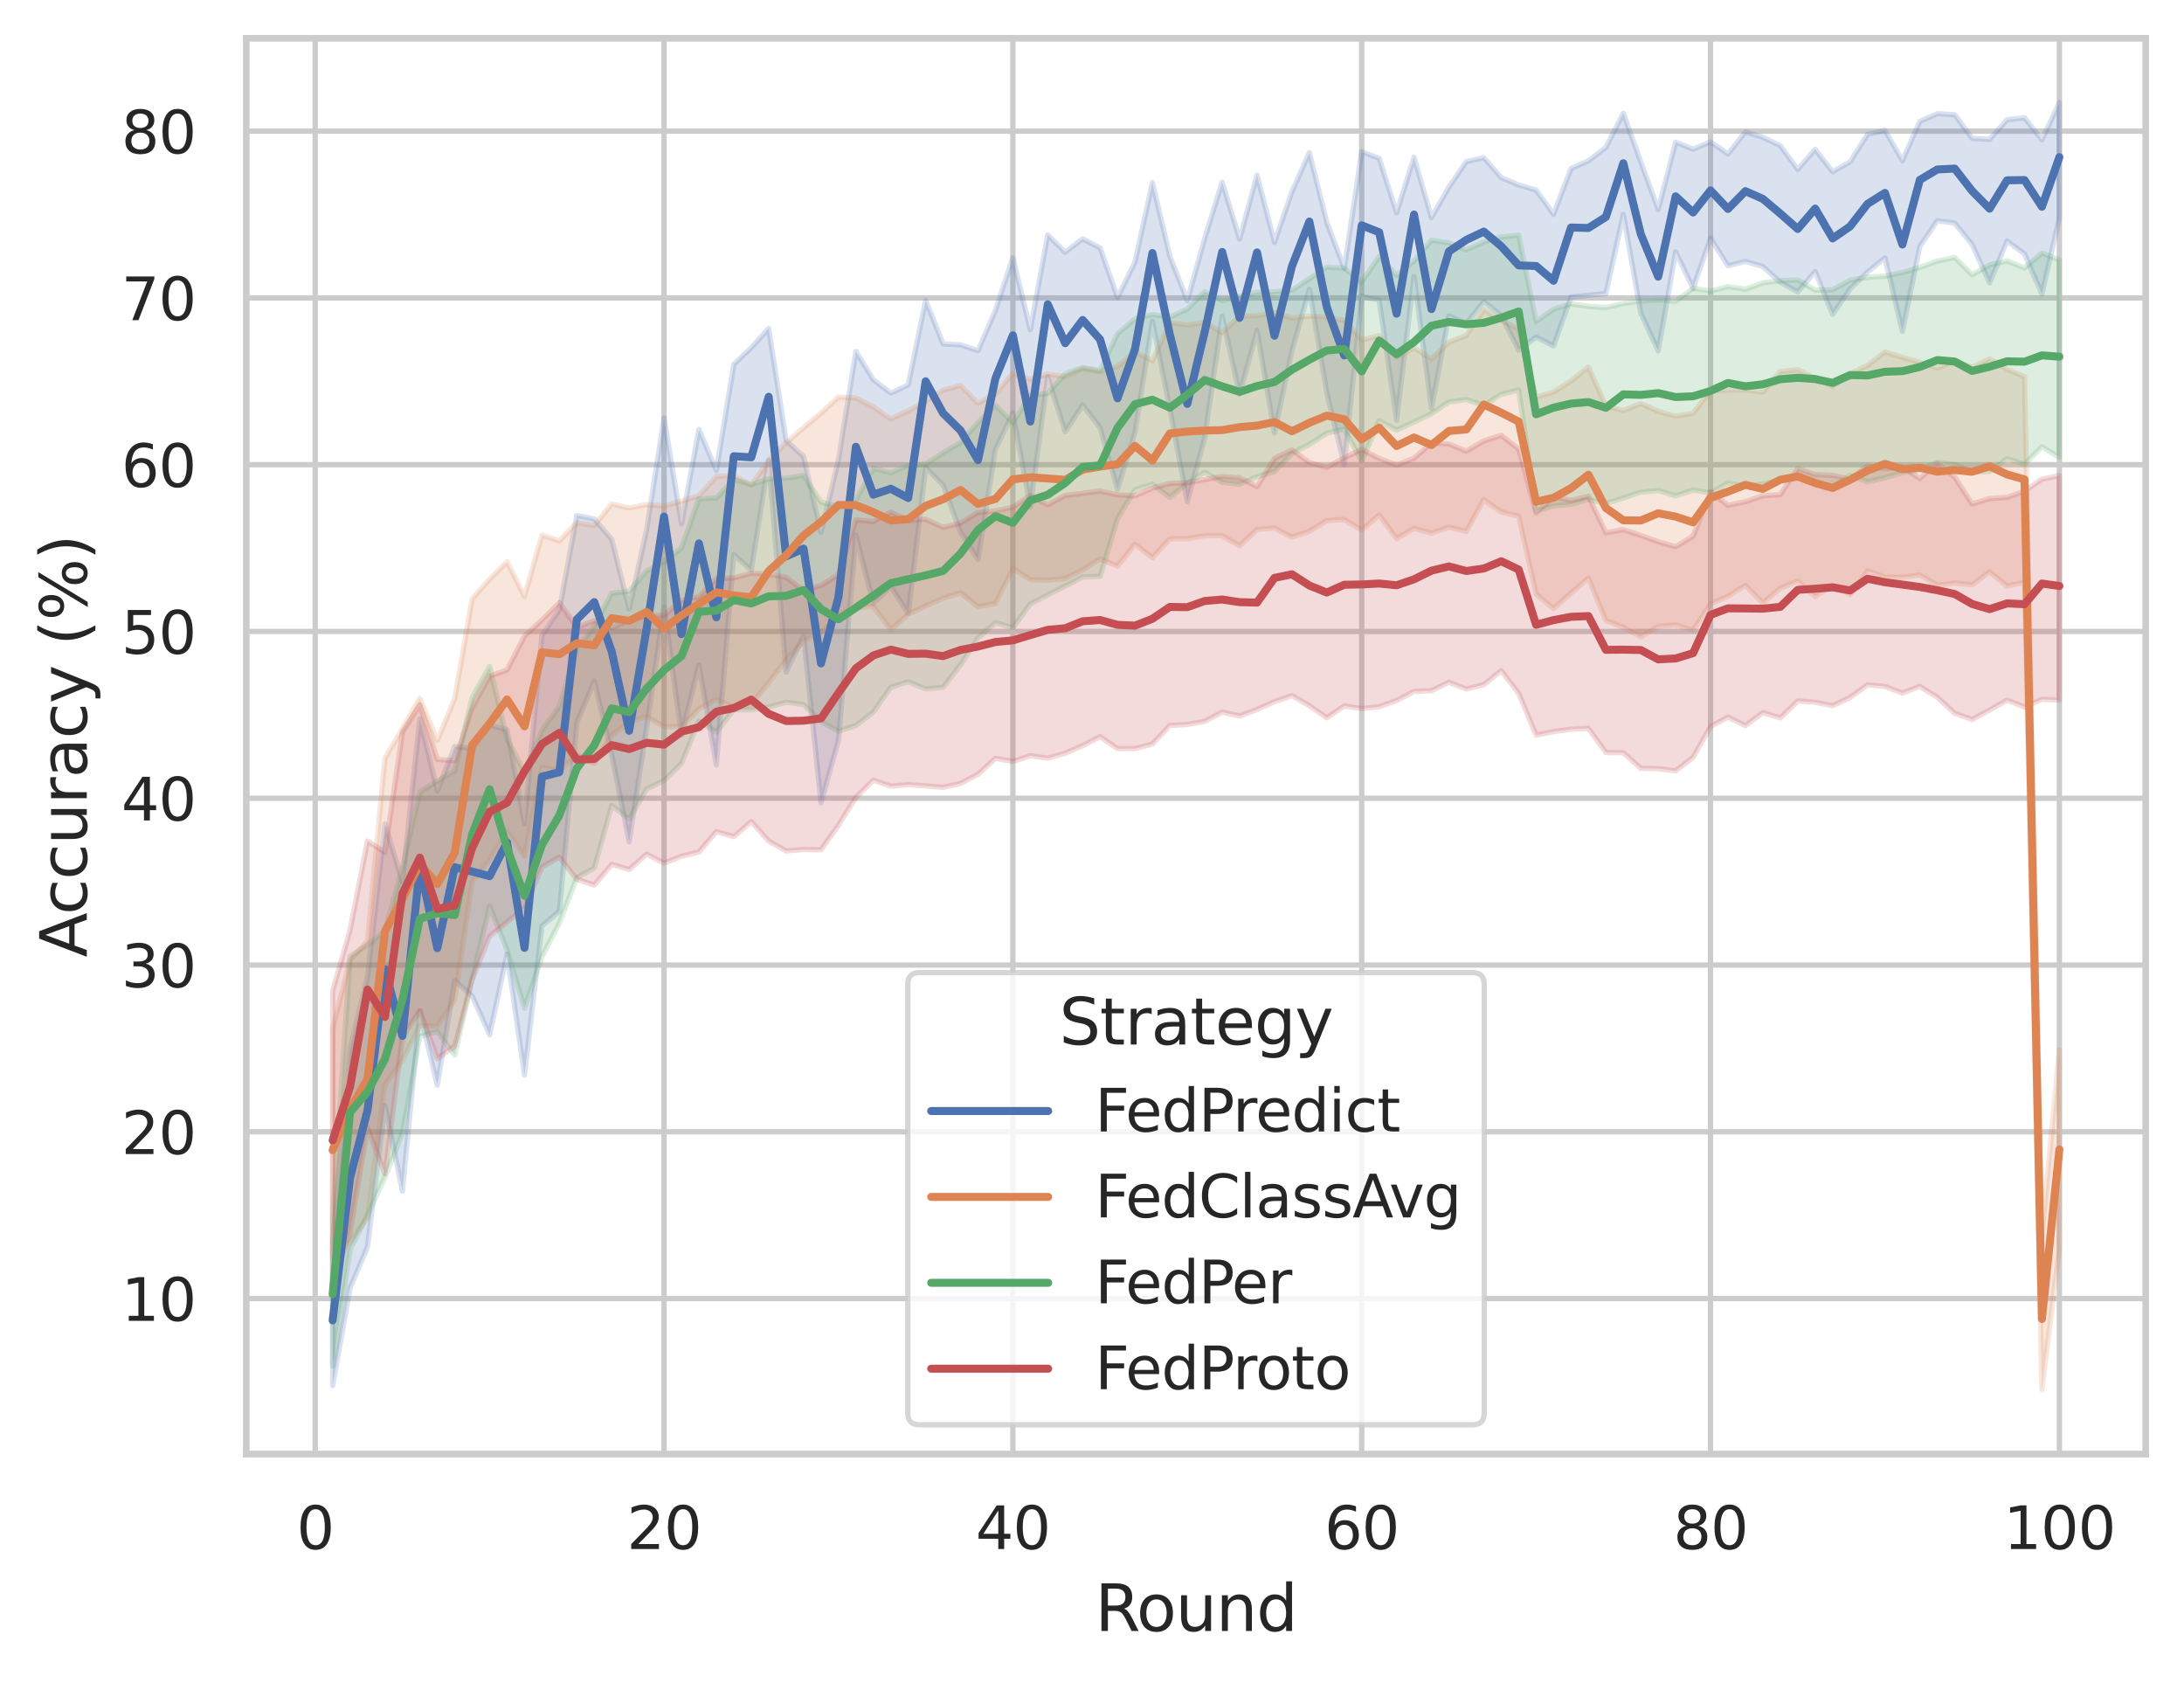 <?xml version="1.0" encoding="utf-8" standalone="no"?>
<!DOCTYPE svg PUBLIC "-//W3C//DTD SVG 1.1//EN"
  "http://www.w3.org/Graphics/SVG/1.1/DTD/svg11.dtd">
<svg xmlns:xlink="http://www.w3.org/1999/xlink" width="410.631pt" height="316.272pt" viewBox="0 0 410.631 316.272" xmlns="http://www.w3.org/2000/svg" version="1.1">
 <defs>
  <style type="text/css">*{stroke-linejoin: round; stroke-linecap: butt}</style>
 </defs>
 <g id="figure_1">
  <g id="patch_1">
   <path d="M 0 316.272 
L 410.631 316.272 
L 410.631 0 
L 0 0 
z
" style="fill: #ffffff"/>
  </g>
  <g id="axes_1">
   <g id="patch_2">
    <path d="M 46.311 273.312 
L 403.431 273.312 
L 403.431 7.2 
L 46.311 7.2 
z
" style="fill: #ffffff"/>
   </g>
   <g id="matplotlib.axis_1">
    <g id="xtick_1">
     <g id="line2d_1">
      <path d="M 59.265 273.312 
L 59.265 7.2 
" clip-path="url(#p09451db5ba)" style="fill: none; stroke: #cccccc; stroke-linecap: round"/>
     </g>
     <g id="text_1">
      <!-- 0 -->
      <g style="fill: #262626" transform="translate(55.765 291.17) scale(0.11 -0.11)">
       <defs>
        <path id="DejaVuSans-30" d="M 2034 4250 
Q 1547 4250 1301 3770 
Q 1056 3291 1056 2328 
Q 1056 1369 1301 889 
Q 1547 409 2034 409 
Q 2525 409 2770 889 
Q 3016 1369 3016 2328 
Q 3016 3291 2770 3770 
Q 2525 4250 2034 4250 
z
M 2034 4750 
Q 2819 4750 3233 4129 
Q 3647 3509 3647 2328 
Q 3647 1150 3233 529 
Q 2819 -91 2034 -91 
Q 1250 -91 836 529 
Q 422 1150 422 2328 
Q 422 3509 836 4129 
Q 1250 4750 2034 4750 
z
" transform="scale(0.016)"/>
       </defs>
       <use xlink:href="#DejaVuSans-30"/>
      </g>
     </g>
    </g>
    <g id="xtick_2">
     <g id="line2d_2">
      <path d="M 124.851 273.312 
L 124.851 7.2 
" clip-path="url(#p09451db5ba)" style="fill: none; stroke: #cccccc; stroke-linecap: round"/>
     </g>
     <g id="text_2">
      <!-- 20 -->
      <g style="fill: #262626" transform="translate(117.853 291.17) scale(0.11 -0.11)">
       <defs>
        <path id="DejaVuSans-32" d="M 1228 531 
L 3431 531 
L 3431 0 
L 469 0 
L 469 531 
Q 828 903 1448 1529 
Q 2069 2156 2228 2338 
Q 2531 2678 2651 2914 
Q 2772 3150 2772 3378 
Q 2772 3750 2511 3984 
Q 2250 4219 1831 4219 
Q 1534 4219 1204 4116 
Q 875 4013 500 3803 
L 500 4441 
Q 881 4594 1212 4672 
Q 1544 4750 1819 4750 
Q 2544 4750 2975 4387 
Q 3406 4025 3406 3419 
Q 3406 3131 3298 2873 
Q 3191 2616 2906 2266 
Q 2828 2175 2409 1742 
Q 1991 1309 1228 531 
z
" transform="scale(0.016)"/>
       </defs>
       <use xlink:href="#DejaVuSans-32"/>
       <use xlink:href="#DejaVuSans-30" x="63.623"/>
      </g>
     </g>
    </g>
    <g id="xtick_3">
     <g id="line2d_3">
      <path d="M 190.438 273.312 
L 190.438 7.2 
" clip-path="url(#p09451db5ba)" style="fill: none; stroke: #cccccc; stroke-linecap: round"/>
     </g>
     <g id="text_3">
      <!-- 40 -->
      <g style="fill: #262626" transform="translate(183.439 291.17) scale(0.11 -0.11)">
       <defs>
        <path id="DejaVuSans-34" d="M 2419 4116 
L 825 1625 
L 2419 1625 
L 2419 4116 
z
M 2253 4666 
L 3047 4666 
L 3047 1625 
L 3713 1625 
L 3713 1100 
L 3047 1100 
L 3047 0 
L 2419 0 
L 2419 1100 
L 313 1100 
L 313 1709 
L 2253 4666 
z
" transform="scale(0.016)"/>
       </defs>
       <use xlink:href="#DejaVuSans-34"/>
       <use xlink:href="#DejaVuSans-30" x="63.623"/>
      </g>
     </g>
    </g>
    <g id="xtick_4">
     <g id="line2d_4">
      <path d="M 256.025 273.312 
L 256.025 7.2 
" clip-path="url(#p09451db5ba)" style="fill: none; stroke: #cccccc; stroke-linecap: round"/>
     </g>
     <g id="text_4">
      <!-- 60 -->
      <g style="fill: #262626" transform="translate(249.026 291.17) scale(0.11 -0.11)">
       <defs>
        <path id="DejaVuSans-36" d="M 2113 2584 
Q 1688 2584 1439 2293 
Q 1191 2003 1191 1497 
Q 1191 994 1439 701 
Q 1688 409 2113 409 
Q 2538 409 2786 701 
Q 3034 994 3034 1497 
Q 3034 2003 2786 2293 
Q 2538 2584 2113 2584 
z
M 3366 4563 
L 3366 3988 
Q 3128 4100 2886 4159 
Q 2644 4219 2406 4219 
Q 1781 4219 1451 3797 
Q 1122 3375 1075 2522 
Q 1259 2794 1537 2939 
Q 1816 3084 2150 3084 
Q 2853 3084 3261 2657 
Q 3669 2231 3669 1497 
Q 3669 778 3244 343 
Q 2819 -91 2113 -91 
Q 1303 -91 875 529 
Q 447 1150 447 2328 
Q 447 3434 972 4092 
Q 1497 4750 2381 4750 
Q 2619 4750 2861 4703 
Q 3103 4656 3366 4563 
z
" transform="scale(0.016)"/>
       </defs>
       <use xlink:href="#DejaVuSans-36"/>
       <use xlink:href="#DejaVuSans-30" x="63.623"/>
      </g>
     </g>
    </g>
    <g id="xtick_5">
     <g id="line2d_5">
      <path d="M 321.612 273.312 
L 321.612 7.2 
" clip-path="url(#p09451db5ba)" style="fill: none; stroke: #cccccc; stroke-linecap: round"/>
     </g>
     <g id="text_5">
      <!-- 80 -->
      <g style="fill: #262626" transform="translate(314.613 291.17) scale(0.11 -0.11)">
       <defs>
        <path id="DejaVuSans-38" d="M 2034 2216 
Q 1584 2216 1326 1975 
Q 1069 1734 1069 1313 
Q 1069 891 1326 650 
Q 1584 409 2034 409 
Q 2484 409 2743 651 
Q 3003 894 3003 1313 
Q 3003 1734 2745 1975 
Q 2488 2216 2034 2216 
z
M 1403 2484 
Q 997 2584 770 2862 
Q 544 3141 544 3541 
Q 544 4100 942 4425 
Q 1341 4750 2034 4750 
Q 2731 4750 3128 4425 
Q 3525 4100 3525 3541 
Q 3525 3141 3298 2862 
Q 3072 2584 2669 2484 
Q 3125 2378 3379 2068 
Q 3634 1759 3634 1313 
Q 3634 634 3220 271 
Q 2806 -91 2034 -91 
Q 1263 -91 848 271 
Q 434 634 434 1313 
Q 434 1759 690 2068 
Q 947 2378 1403 2484 
z
M 1172 3481 
Q 1172 3119 1398 2916 
Q 1625 2713 2034 2713 
Q 2441 2713 2670 2916 
Q 2900 3119 2900 3481 
Q 2900 3844 2670 4047 
Q 2441 4250 2034 4250 
Q 1625 4250 1398 4047 
Q 1172 3844 1172 3481 
z
" transform="scale(0.016)"/>
       </defs>
       <use xlink:href="#DejaVuSans-38"/>
       <use xlink:href="#DejaVuSans-30" x="63.623"/>
      </g>
     </g>
    </g>
    <g id="xtick_6">
     <g id="line2d_6">
      <path d="M 387.199 273.312 
L 387.199 7.2 
" clip-path="url(#p09451db5ba)" style="fill: none; stroke: #cccccc; stroke-linecap: round"/>
     </g>
     <g id="text_6">
      <!-- 100 -->
      <g style="fill: #262626" transform="translate(376.7 291.17) scale(0.11 -0.11)">
       <defs>
        <path id="DejaVuSans-31" d="M 794 531 
L 1825 531 
L 1825 4091 
L 703 3866 
L 703 4441 
L 1819 4666 
L 2450 4666 
L 2450 531 
L 3481 531 
L 3481 0 
L 794 0 
L 794 531 
z
" transform="scale(0.016)"/>
       </defs>
       <use xlink:href="#DejaVuSans-31"/>
       <use xlink:href="#DejaVuSans-30" x="63.623"/>
       <use xlink:href="#DejaVuSans-30" x="127.246"/>
      </g>
     </g>
    </g>
    <g id="text_7">
     <!-- Round -->
     <g style="fill: #262626" transform="translate(205.887 306.576) scale(0.12 -0.12)">
      <defs>
       <path id="DejaVuSans-52" d="M 2841 2188 
Q 3044 2119 3236 1894 
Q 3428 1669 3622 1275 
L 4263 0 
L 3584 0 
L 2988 1197 
Q 2756 1666 2539 1819 
Q 2322 1972 1947 1972 
L 1259 1972 
L 1259 0 
L 628 0 
L 628 4666 
L 2053 4666 
Q 2853 4666 3247 4331 
Q 3641 3997 3641 3322 
Q 3641 2881 3436 2590 
Q 3231 2300 2841 2188 
z
M 1259 4147 
L 1259 2491 
L 2053 2491 
Q 2509 2491 2742 2702 
Q 2975 2913 2975 3322 
Q 2975 3731 2742 3939 
Q 2509 4147 2053 4147 
L 1259 4147 
z
" transform="scale(0.016)"/>
       <path id="DejaVuSans-6f" d="M 1959 3097 
Q 1497 3097 1228 2736 
Q 959 2375 959 1747 
Q 959 1119 1226 758 
Q 1494 397 1959 397 
Q 2419 397 2687 759 
Q 2956 1122 2956 1747 
Q 2956 2369 2687 2733 
Q 2419 3097 1959 3097 
z
M 1959 3584 
Q 2709 3584 3137 3096 
Q 3566 2609 3566 1747 
Q 3566 888 3137 398 
Q 2709 -91 1959 -91 
Q 1206 -91 779 398 
Q 353 888 353 1747 
Q 353 2609 779 3096 
Q 1206 3584 1959 3584 
z
" transform="scale(0.016)"/>
       <path id="DejaVuSans-75" d="M 544 1381 
L 544 3500 
L 1119 3500 
L 1119 1403 
Q 1119 906 1312 657 
Q 1506 409 1894 409 
Q 2359 409 2629 706 
Q 2900 1003 2900 1516 
L 2900 3500 
L 3475 3500 
L 3475 0 
L 2900 0 
L 2900 538 
Q 2691 219 2414 64 
Q 2138 -91 1772 -91 
Q 1169 -91 856 284 
Q 544 659 544 1381 
z
M 1991 3584 
L 1991 3584 
z
" transform="scale(0.016)"/>
       <path id="DejaVuSans-6e" d="M 3513 2113 
L 3513 0 
L 2938 0 
L 2938 2094 
Q 2938 2591 2744 2837 
Q 2550 3084 2163 3084 
Q 1697 3084 1428 2787 
Q 1159 2491 1159 1978 
L 1159 0 
L 581 0 
L 581 3500 
L 1159 3500 
L 1159 2956 
Q 1366 3272 1645 3428 
Q 1925 3584 2291 3584 
Q 2894 3584 3203 3211 
Q 3513 2838 3513 2113 
z
" transform="scale(0.016)"/>
       <path id="DejaVuSans-64" d="M 2906 2969 
L 2906 4863 
L 3481 4863 
L 3481 0 
L 2906 0 
L 2906 525 
Q 2725 213 2448 61 
Q 2172 -91 1784 -91 
Q 1150 -91 751 415 
Q 353 922 353 1747 
Q 353 2572 751 3078 
Q 1150 3584 1784 3584 
Q 2172 3584 2448 3432 
Q 2725 3281 2906 2969 
z
M 947 1747 
Q 947 1113 1208 752 
Q 1469 391 1925 391 
Q 2381 391 2643 752 
Q 2906 1113 2906 1747 
Q 2906 2381 2643 2742 
Q 2381 3103 1925 3103 
Q 1469 3103 1208 2742 
Q 947 2381 947 1747 
z
" transform="scale(0.016)"/>
      </defs>
      <use xlink:href="#DejaVuSans-52"/>
      <use xlink:href="#DejaVuSans-6f" x="64.982"/>
      <use xlink:href="#DejaVuSans-75" x="126.164"/>
      <use xlink:href="#DejaVuSans-6e" x="189.543"/>
      <use xlink:href="#DejaVuSans-64" x="252.922"/>
     </g>
    </g>
   </g>
   <g id="matplotlib.axis_2">
    <g id="ytick_1">
     <g id="line2d_7">
      <path d="M 46.311 244.091 
L 403.431 244.091 
" clip-path="url(#p09451db5ba)" style="fill: none; stroke: #cccccc; stroke-linecap: round"/>
     </g>
     <g id="text_8">
      <!-- 10 -->
      <g style="fill: #262626" transform="translate(22.814 248.27) scale(0.11 -0.11)">
       <use xlink:href="#DejaVuSans-31"/>
       <use xlink:href="#DejaVuSans-30" x="63.623"/>
      </g>
     </g>
    </g>
    <g id="ytick_2">
     <g id="line2d_8">
      <path d="M 46.311 212.742 
L 403.431 212.742 
" clip-path="url(#p09451db5ba)" style="fill: none; stroke: #cccccc; stroke-linecap: round"/>
     </g>
     <g id="text_9">
      <!-- 20 -->
      <g style="fill: #262626" transform="translate(22.814 216.922) scale(0.11 -0.11)">
       <use xlink:href="#DejaVuSans-32"/>
       <use xlink:href="#DejaVuSans-30" x="63.623"/>
      </g>
     </g>
    </g>
    <g id="ytick_3">
     <g id="line2d_9">
      <path d="M 46.311 181.394 
L 403.431 181.394 
" clip-path="url(#p09451db5ba)" style="fill: none; stroke: #cccccc; stroke-linecap: round"/>
     </g>
     <g id="text_10">
      <!-- 30 -->
      <g style="fill: #262626" transform="translate(22.814 185.573) scale(0.11 -0.11)">
       <defs>
        <path id="DejaVuSans-33" d="M 2597 2516 
Q 3050 2419 3304 2112 
Q 3559 1806 3559 1356 
Q 3559 666 3084 287 
Q 2609 -91 1734 -91 
Q 1441 -91 1130 -33 
Q 819 25 488 141 
L 488 750 
Q 750 597 1062 519 
Q 1375 441 1716 441 
Q 2309 441 2620 675 
Q 2931 909 2931 1356 
Q 2931 1769 2642 2001 
Q 2353 2234 1838 2234 
L 1294 2234 
L 1294 2753 
L 1863 2753 
Q 2328 2753 2575 2939 
Q 2822 3125 2822 3475 
Q 2822 3834 2567 4026 
Q 2313 4219 1838 4219 
Q 1578 4219 1281 4162 
Q 984 4106 628 3988 
L 628 4550 
Q 988 4650 1302 4700 
Q 1616 4750 1894 4750 
Q 2613 4750 3031 4423 
Q 3450 4097 3450 3541 
Q 3450 3153 3228 2886 
Q 3006 2619 2597 2516 
z
" transform="scale(0.016)"/>
       </defs>
       <use xlink:href="#DejaVuSans-33"/>
       <use xlink:href="#DejaVuSans-30" x="63.623"/>
      </g>
     </g>
    </g>
    <g id="ytick_4">
     <g id="line2d_10">
      <path d="M 46.311 150.046 
L 403.431 150.046 
" clip-path="url(#p09451db5ba)" style="fill: none; stroke: #cccccc; stroke-linecap: round"/>
     </g>
     <g id="text_11">
      <!-- 40 -->
      <g style="fill: #262626" transform="translate(22.814 154.225) scale(0.11 -0.11)">
       <use xlink:href="#DejaVuSans-34"/>
       <use xlink:href="#DejaVuSans-30" x="63.623"/>
      </g>
     </g>
    </g>
    <g id="ytick_5">
     <g id="line2d_11">
      <path d="M 46.311 118.697 
L 403.431 118.697 
" clip-path="url(#p09451db5ba)" style="fill: none; stroke: #cccccc; stroke-linecap: round"/>
     </g>
     <g id="text_12">
      <!-- 50 -->
      <g style="fill: #262626" transform="translate(22.814 122.876) scale(0.11 -0.11)">
       <defs>
        <path id="DejaVuSans-35" d="M 691 4666 
L 3169 4666 
L 3169 4134 
L 1269 4134 
L 1269 2991 
Q 1406 3038 1543 3061 
Q 1681 3084 1819 3084 
Q 2600 3084 3056 2656 
Q 3513 2228 3513 1497 
Q 3513 744 3044 326 
Q 2575 -91 1722 -91 
Q 1428 -91 1123 -41 
Q 819 9 494 109 
L 494 744 
Q 775 591 1075 516 
Q 1375 441 1709 441 
Q 2250 441 2565 725 
Q 2881 1009 2881 1497 
Q 2881 1984 2565 2268 
Q 2250 2553 1709 2553 
Q 1456 2553 1204 2497 
Q 953 2441 691 2322 
L 691 4666 
z
" transform="scale(0.016)"/>
       </defs>
       <use xlink:href="#DejaVuSans-35"/>
       <use xlink:href="#DejaVuSans-30" x="63.623"/>
      </g>
     </g>
    </g>
    <g id="ytick_6">
     <g id="line2d_12">
      <path d="M 46.311 87.349 
L 403.431 87.349 
" clip-path="url(#p09451db5ba)" style="fill: none; stroke: #cccccc; stroke-linecap: round"/>
     </g>
     <g id="text_13">
      <!-- 60 -->
      <g style="fill: #262626" transform="translate(22.814 91.528) scale(0.11 -0.11)">
       <use xlink:href="#DejaVuSans-36"/>
       <use xlink:href="#DejaVuSans-30" x="63.623"/>
      </g>
     </g>
    </g>
    <g id="ytick_7">
     <g id="line2d_13">
      <path d="M 46.311 56 
L 403.431 56 
" clip-path="url(#p09451db5ba)" style="fill: none; stroke: #cccccc; stroke-linecap: round"/>
     </g>
     <g id="text_14">
      <!-- 70 -->
      <g style="fill: #262626" transform="translate(22.814 60.179) scale(0.11 -0.11)">
       <defs>
        <path id="DejaVuSans-37" d="M 525 4666 
L 3525 4666 
L 3525 4397 
L 1831 0 
L 1172 0 
L 2766 4134 
L 525 4134 
L 525 4666 
z
" transform="scale(0.016)"/>
       </defs>
       <use xlink:href="#DejaVuSans-37"/>
       <use xlink:href="#DejaVuSans-30" x="63.623"/>
      </g>
     </g>
    </g>
    <g id="ytick_8">
     <g id="line2d_14">
      <path d="M 46.311 24.652 
L 403.431 24.652 
" clip-path="url(#p09451db5ba)" style="fill: none; stroke: #cccccc; stroke-linecap: round"/>
     </g>
     <g id="text_15">
      <!-- 80 -->
      <g style="fill: #262626" transform="translate(22.814 28.831) scale(0.11 -0.11)">
       <use xlink:href="#DejaVuSans-38"/>
       <use xlink:href="#DejaVuSans-30" x="63.623"/>
      </g>
     </g>
    </g>
    <g id="text_16">
     <!-- Accuracy (%) -->
     <g style="fill: #262626" transform="translate(16.318 179.939) rotate(-90) scale(0.12 -0.12)">
      <defs>
       <path id="DejaVuSans-41" d="M 2188 4044 
L 1331 1722 
L 3047 1722 
L 2188 4044 
z
M 1831 4666 
L 2547 4666 
L 4325 0 
L 3669 0 
L 3244 1197 
L 1141 1197 
L 716 0 
L 50 0 
L 1831 4666 
z
" transform="scale(0.016)"/>
       <path id="DejaVuSans-63" d="M 3122 3366 
L 3122 2828 
Q 2878 2963 2633 3030 
Q 2388 3097 2138 3097 
Q 1578 3097 1268 2742 
Q 959 2388 959 1747 
Q 959 1106 1268 751 
Q 1578 397 2138 397 
Q 2388 397 2633 464 
Q 2878 531 3122 666 
L 3122 134 
Q 2881 22 2623 -34 
Q 2366 -91 2075 -91 
Q 1284 -91 818 406 
Q 353 903 353 1747 
Q 353 2603 823 3093 
Q 1294 3584 2113 3584 
Q 2378 3584 2631 3529 
Q 2884 3475 3122 3366 
z
" transform="scale(0.016)"/>
       <path id="DejaVuSans-72" d="M 2631 2963 
Q 2534 3019 2420 3045 
Q 2306 3072 2169 3072 
Q 1681 3072 1420 2755 
Q 1159 2438 1159 1844 
L 1159 0 
L 581 0 
L 581 3500 
L 1159 3500 
L 1159 2956 
Q 1341 3275 1631 3429 
Q 1922 3584 2338 3584 
Q 2397 3584 2469 3576 
Q 2541 3569 2628 3553 
L 2631 2963 
z
" transform="scale(0.016)"/>
       <path id="DejaVuSans-61" d="M 2194 1759 
Q 1497 1759 1228 1600 
Q 959 1441 959 1056 
Q 959 750 1161 570 
Q 1363 391 1709 391 
Q 2188 391 2477 730 
Q 2766 1069 2766 1631 
L 2766 1759 
L 2194 1759 
z
M 3341 1997 
L 3341 0 
L 2766 0 
L 2766 531 
Q 2569 213 2275 61 
Q 1981 -91 1556 -91 
Q 1019 -91 701 211 
Q 384 513 384 1019 
Q 384 1609 779 1909 
Q 1175 2209 1959 2209 
L 2766 2209 
L 2766 2266 
Q 2766 2663 2505 2880 
Q 2244 3097 1772 3097 
Q 1472 3097 1187 3025 
Q 903 2953 641 2809 
L 641 3341 
Q 956 3463 1253 3523 
Q 1550 3584 1831 3584 
Q 2591 3584 2966 3190 
Q 3341 2797 3341 1997 
z
" transform="scale(0.016)"/>
       <path id="DejaVuSans-79" d="M 2059 -325 
Q 1816 -950 1584 -1140 
Q 1353 -1331 966 -1331 
L 506 -1331 
L 506 -850 
L 844 -850 
Q 1081 -850 1212 -737 
Q 1344 -625 1503 -206 
L 1606 56 
L 191 3500 
L 800 3500 
L 1894 763 
L 2988 3500 
L 3597 3500 
L 2059 -325 
z
" transform="scale(0.016)"/>
       <path id="DejaVuSans-20" transform="scale(0.016)"/>
       <path id="DejaVuSans-28" d="M 1984 4856 
Q 1566 4138 1362 3434 
Q 1159 2731 1159 2009 
Q 1159 1288 1364 580 
Q 1569 -128 1984 -844 
L 1484 -844 
Q 1016 -109 783 600 
Q 550 1309 550 2009 
Q 550 2706 781 3412 
Q 1013 4119 1484 4856 
L 1984 4856 
z
" transform="scale(0.016)"/>
       <path id="DejaVuSans-25" d="M 4653 2053 
Q 4381 2053 4226 1822 
Q 4072 1591 4072 1178 
Q 4072 772 4226 539 
Q 4381 306 4653 306 
Q 4919 306 5073 539 
Q 5228 772 5228 1178 
Q 5228 1588 5073 1820 
Q 4919 2053 4653 2053 
z
M 4653 2450 
Q 5147 2450 5437 2106 
Q 5728 1763 5728 1178 
Q 5728 594 5436 251 
Q 5144 -91 4653 -91 
Q 4153 -91 3862 251 
Q 3572 594 3572 1178 
Q 3572 1766 3864 2108 
Q 4156 2450 4653 2450 
z
M 1428 4353 
Q 1159 4353 1004 4120 
Q 850 3888 850 3481 
Q 850 3069 1003 2837 
Q 1156 2606 1428 2606 
Q 1700 2606 1854 2837 
Q 2009 3069 2009 3481 
Q 2009 3884 1853 4118 
Q 1697 4353 1428 4353 
z
M 4250 4750 
L 4750 4750 
L 1831 -91 
L 1331 -91 
L 4250 4750 
z
M 1428 4750 
Q 1922 4750 2215 4408 
Q 2509 4066 2509 3481 
Q 2509 2891 2217 2550 
Q 1925 2209 1428 2209 
Q 931 2209 642 2551 
Q 353 2894 353 3481 
Q 353 4063 643 4406 
Q 934 4750 1428 4750 
z
" transform="scale(0.016)"/>
       <path id="DejaVuSans-29" d="M 513 4856 
L 1013 4856 
Q 1481 4119 1714 3412 
Q 1947 2706 1947 2009 
Q 1947 1309 1714 600 
Q 1481 -109 1013 -844 
L 513 -844 
Q 928 -128 1133 580 
Q 1338 1288 1338 2009 
Q 1338 2731 1133 3434 
Q 928 4138 513 4856 
z
" transform="scale(0.016)"/>
      </defs>
      <use xlink:href="#DejaVuSans-41"/>
      <use xlink:href="#DejaVuSans-63" x="66.658"/>
      <use xlink:href="#DejaVuSans-63" x="121.639"/>
      <use xlink:href="#DejaVuSans-75" x="176.619"/>
      <use xlink:href="#DejaVuSans-72" x="239.998"/>
      <use xlink:href="#DejaVuSans-61" x="281.111"/>
      <use xlink:href="#DejaVuSans-63" x="342.391"/>
      <use xlink:href="#DejaVuSans-79" x="397.371"/>
      <use xlink:href="#DejaVuSans-20" x="456.551"/>
      <use xlink:href="#DejaVuSans-28" x="488.338"/>
      <use xlink:href="#DejaVuSans-25" x="527.352"/>
      <use xlink:href="#DejaVuSans-29" x="622.371"/>
     </g>
    </g>
   </g>
   <g id="PolyCollection_1">
    <defs>
     <path id="m18ccbb3fe7" d="M 62.544 -82.63 
L 62.544 -55.795 
L 65.823 -74.187 
L 69.103 -81.913 
L 72.382 -108.48 
L 75.661 -92.366 
L 78.941 -126.156 
L 82.22 -112.284 
L 85.499 -131.969 
L 88.779 -129.052 
L 92.058 -121.767 
L 95.337 -136.918 
L 98.617 -114.205 
L 101.896 -142.235 
L 105.175 -145.01 
L 108.455 -180.46 
L 111.734 -188.27 
L 115.013 -174.463 
L 118.293 -158.056 
L 121.572 -179.559 
L 124.851 -202.142 
L 128.131 -178.085 
L 131.41 -191.321 
L 134.689 -172.501 
L 137.969 -212.034 
L 141.248 -209.097 
L 144.527 -229.808 
L 147.807 -189.948 
L 151.086 -196.759 
L 154.365 -165.382 
L 157.645 -177.109 
L 160.924 -215.674 
L 164.203 -202.916 
L 167.483 -205.999 
L 170.762 -200.99 
L 174.041 -228.364 
L 177.321 -225.093 
L 180.6 -216.3 
L 183.88 -211.113 
L 187.159 -231.833 
L 190.438 -238.645 
L 193.718 -221.012 
L 196.997 -245.473 
L 200.276 -235.131 
L 203.556 -240.131 
L 206.835 -235.884 
L 210.114 -224.317 
L 213.394 -234.95 
L 216.673 -255.864 
L 219.952 -239.453 
L 223.232 -221.985 
L 226.511 -234.005 
L 229.79 -256.843 
L 233.07 -242.183 
L 236.349 -254.164 
L 239.628 -234.868 
L 242.908 -250.348 
L 246.187 -261.896 
L 249.466 -242.44 
L 252.746 -228.878 
L 256.025 -260.579 
L 259.304 -259.86 
L 262.584 -237.302 
L 265.863 -264.273 
L 269.142 -239.478 
L 272.422 -256.878 
L 275.701 -255.471 
L 278.98 -259.597 
L 282.26 -256.967 
L 285.539 -250.463 
L 288.818 -252.923 
L 292.098 -251.249 
L 295.377 -260.436 
L 298.656 -260.768 
L 301.936 -261.09 
L 305.215 -275.985 
L 308.494 -257.448 
L 311.774 -250.324 
L 315.053 -268.915 
L 318.332 -262.063 
L 321.612 -271.504 
L 324.891 -266.311 
L 328.17 -267.145 
L 331.45 -266.18 
L 334.729 -263.236 
L 338.008 -261.401 
L 341.288 -265.227 
L 344.567 -257.195 
L 347.846 -261.952 
L 351.126 -265.142 
L 354.405 -267.801 
L 357.684 -253.982 
L 360.964 -269.953 
L 364.243 -274.792 
L 367.522 -274.341 
L 370.802 -270.292 
L 374.081 -263.099 
L 377.361 -270.975 
L 380.64 -268.547 
L 383.919 -261.039 
L 387.199 -275.288 
L 387.199 -296.976 
L 387.199 -296.976 
L 383.919 -290.009 
L 380.64 -294.139 
L 377.361 -293.763 
L 374.081 -290.086 
L 370.802 -290.27 
L 367.522 -294.703 
L 364.243 -294.897 
L 360.964 -293.45 
L 357.684 -286.073 
L 354.405 -291.784 
L 351.126 -291.007 
L 347.846 -285.837 
L 344.567 -283.97 
L 341.288 -288.211 
L 338.008 -284.418 
L 334.729 -288.883 
L 331.45 -290.461 
L 328.17 -291.47 
L 324.891 -287.327 
L 321.612 -289.602 
L 318.332 -288.229 
L 315.053 -289.539 
L 311.774 -276.91 
L 308.494 -285.825 
L 305.215 -294.984 
L 301.936 -288.556 
L 298.656 -286.043 
L 295.377 -284.575 
L 292.098 -275.97 
L 288.818 -280.55 
L 285.539 -281.497 
L 282.26 -282.89 
L 278.98 -286.628 
L 275.701 -285.9 
L 272.422 -281.106 
L 269.142 -275.35 
L 265.863 -286.727 
L 262.584 -276.274 
L 259.304 -286.528 
L 256.025 -287.747 
L 252.746 -265.849 
L 249.466 -274.458 
L 246.187 -287.575 
L 242.908 -280.226 
L 239.628 -270.702 
L 236.349 -283.339 
L 233.07 -271.343 
L 229.79 -282.042 
L 226.511 -271.481 
L 223.232 -259.75 
L 219.952 -268.118 
L 216.673 -281.942 
L 213.394 -266.999 
L 210.114 -260.332 
L 206.835 -269.682 
L 203.556 -271.386 
L 200.276 -268.861 
L 196.997 -272.107 
L 193.718 -254.294 
L 190.438 -267.834 
L 187.159 -257.927 
L 183.88 -250.354 
L 180.6 -251.458 
L 177.321 -251.625 
L 174.041 -259.818 
L 170.762 -243.915 
L 167.483 -242.376 
L 164.203 -244.894 
L 160.924 -250.203 
L 157.645 -229.864 
L 154.365 -216.203 
L 151.086 -230.435 
L 147.807 -233.472 
L 144.527 -254.522 
L 141.248 -250.901 
L 137.969 -247.796 
L 134.689 -227.844 
L 131.41 -235.548 
L 128.131 -217.796 
L 124.851 -237.732 
L 121.572 -216.663 
L 118.293 -201.78 
L 115.013 -214.892 
L 111.734 -218.727 
L 108.455 -219.381 
L 105.175 -201.652 
L 101.896 -196.859 
L 98.617 -161.511 
L 95.337 -179.073 
L 92.058 -179.99 
L 88.779 -175.598 
L 85.499 -175.968 
L 82.22 -167.619 
L 78.941 -181.122 
L 75.661 -150.528 
L 72.382 -161.436 
L 69.103 -132.581 
L 65.823 -119.129 
L 62.544 -82.63 
z
" style="stroke: #4c72b0; stroke-opacity: 0.2"/>
    </defs>
    <g clip-path="url(#p09451db5ba)">
     <use xlink:href="#m18ccbb3fe7" x="0" y="316.272" style="fill: #4c72b0; fill-opacity: 0.2; stroke: #4c72b0; stroke-opacity: 0.2"/>
    </g>
   </g>
   <g id="PolyCollection_2">
    <defs>
     <path id="m4f13bc3554" d="M 62.544 -122.899 
L 62.544 -79.764 
L 65.823 -82.927 
L 69.103 -87.375 
L 72.382 -112.409 
L 75.661 -116.928 
L 78.941 -123.517 
L 82.22 -123.422 
L 85.499 -128.384 
L 88.779 -150.535 
L 92.058 -154.626 
L 95.337 -160.013 
L 98.617 -155.317 
L 101.896 -172.032 
L 105.175 -171.435 
L 108.455 -174.362 
L 111.734 -172.712 
L 115.013 -178.05 
L 118.293 -180.509 
L 121.572 -181.622 
L 124.851 -179.663 
L 128.131 -179.715 
L 131.41 -183.044 
L 134.689 -184.792 
L 137.969 -183.304 
L 141.248 -183.837 
L 144.527 -187.969 
L 147.807 -192.238 
L 151.086 -195.86 
L 154.365 -197.335 
L 157.645 -200.69 
L 160.924 -202.096 
L 164.203 -202.275 
L 167.483 -197.899 
L 170.762 -200.849 
L 174.041 -202.359 
L 177.321 -203.81 
L 180.6 -204.84 
L 183.88 -202.216 
L 187.159 -202.849 
L 190.438 -209.403 
L 193.718 -207.305 
L 196.997 -207.226 
L 200.276 -207.525 
L 203.556 -209.148 
L 206.835 -211.21 
L 210.114 -209.857 
L 213.394 -213.984 
L 216.673 -211.434 
L 219.952 -214.991 
L 223.232 -215.015 
L 226.511 -215.575 
L 229.79 -215.596 
L 233.07 -213.664 
L 236.349 -216.76 
L 239.628 -217.012 
L 242.908 -215.302 
L 246.187 -216.419 
L 249.466 -218.41 
L 252.746 -218.628 
L 256.025 -216.631 
L 259.304 -219.492 
L 262.584 -215.024 
L 265.863 -216.951 
L 269.142 -216.039 
L 272.422 -217.171 
L 275.701 -216.384 
L 278.98 -222.361 
L 282.26 -220.032 
L 285.539 -219.236 
L 288.818 -204.587 
L 292.098 -201.894 
L 295.377 -204.792 
L 298.656 -207.626 
L 301.936 -199.616 
L 305.215 -198.354 
L 308.494 -196.571 
L 311.774 -198.517 
L 315.053 -198.791 
L 318.332 -197.807 
L 321.612 -202.749 
L 324.891 -204.19 
L 328.17 -206.25 
L 331.45 -202.929 
L 334.729 -205.704 
L 338.008 -207.069 
L 341.288 -204.155 
L 344.567 -206.27 
L 347.846 -204.498 
L 351.126 -208.967 
L 354.405 -207.811 
L 357.684 -207.772 
L 360.964 -208.191 
L 364.243 -206.275 
L 367.522 -206.683 
L 370.802 -206.347 
L 374.081 -208.778 
L 377.361 -206.095 
L 380.64 -206.843 
L 383.919 -55.056 
L 387.199 -81.708 
L 387.199 -118.923 
L 387.199 -118.923 
L 383.919 -84.063 
L 380.64 -245.447 
L 377.361 -246.854 
L 374.081 -248.828 
L 370.802 -247.231 
L 367.522 -248.383 
L 364.243 -247.059 
L 360.964 -248.18 
L 357.684 -249.079 
L 354.405 -250.102 
L 351.126 -247.579 
L 347.846 -246.008 
L 344.567 -243.668 
L 341.288 -245.176 
L 338.008 -246.751 
L 334.729 -246.442 
L 331.45 -242.57 
L 328.17 -242.983 
L 324.891 -242.931 
L 321.612 -242.841 
L 318.332 -238.609 
L 315.053 -238.041 
L 311.774 -238.948 
L 308.494 -240.388 
L 305.215 -239.095 
L 301.936 -239.921 
L 298.656 -247.264 
L 295.377 -244.639 
L 292.098 -242.574 
L 288.818 -241.642 
L 285.539 -254.442 
L 282.26 -256.078 
L 278.98 -258.096 
L 275.701 -253.198 
L 272.422 -251.925 
L 269.142 -248.79 
L 265.863 -250.874 
L 262.584 -249.082 
L 259.304 -253.205 
L 256.025 -252.361 
L 252.746 -256.083 
L 249.466 -256.655 
L 246.187 -256.851 
L 242.908 -256.492 
L 239.628 -257.485 
L 236.349 -256.91 
L 233.07 -256.848 
L 229.79 -253.734 
L 226.511 -255.703 
L 223.232 -255.16 
L 219.952 -255.598 
L 216.673 -248.443 
L 213.394 -250.156 
L 210.114 -247.407 
L 206.835 -246.392 
L 203.556 -246.97 
L 200.276 -245.479 
L 196.997 -245.951 
L 193.718 -244.97 
L 190.438 -246.092 
L 187.159 -242.255 
L 183.88 -240.481 
L 180.6 -243.805 
L 177.321 -242.935 
L 174.041 -240.869 
L 170.762 -239.038 
L 167.483 -237.512 
L 164.203 -239.764 
L 160.924 -241.465 
L 157.645 -241.632 
L 154.365 -238.603 
L 151.086 -235.863 
L 147.807 -233.054 
L 144.527 -229.681 
L 141.248 -225.095 
L 137.969 -226.919 
L 134.689 -226.728 
L 131.41 -223.083 
L 128.131 -222.073 
L 124.851 -221.144 
L 121.572 -221.438 
L 118.293 -220.778 
L 115.013 -221.537 
L 111.734 -217.514 
L 108.455 -218.023 
L 105.175 -214.614 
L 101.896 -215.677 
L 98.617 -204.144 
L 95.337 -210.664 
L 92.058 -207.405 
L 88.779 -203.706 
L 85.499 -184.931 
L 82.22 -177.073 
L 78.941 -184.985 
L 75.661 -179.283 
L 72.382 -173.754 
L 69.103 -139.407 
L 65.823 -135.801 
L 62.544 -122.899 
z
" style="stroke: #dd8452; stroke-opacity: 0.2"/>
    </defs>
    <g clip-path="url(#p09451db5ba)">
     <use xlink:href="#m4f13bc3554" x="0" y="316.272" style="fill: #dd8452; fill-opacity: 0.2; stroke: #dd8452; stroke-opacity: 0.2"/>
    </g>
   </g>
   <g id="PolyCollection_3">
    <defs>
     <path id="m901a71ec85" d="M 62.544 -87.484 
L 62.544 -59.482 
L 65.823 -81.399 
L 69.103 -87.894 
L 72.382 -95.034 
L 75.661 -103.266 
L 78.941 -121.474 
L 82.22 -122.38 
L 85.499 -117.929 
L 88.779 -132.209 
L 92.058 -145.987 
L 95.337 -137.701 
L 98.617 -126.747 
L 101.896 -136.454 
L 105.175 -142.779 
L 108.455 -151.315 
L 111.734 -153.099 
L 115.013 -164.872 
L 118.293 -162.318 
L 121.572 -167.976 
L 124.851 -169.548 
L 128.131 -172.801 
L 131.41 -180.747 
L 134.689 -178.659 
L 137.969 -182.859 
L 141.248 -182.831 
L 144.527 -183.398 
L 147.807 -184.273 
L 151.086 -183.838 
L 154.365 -180.656 
L 157.645 -178.832 
L 160.924 -179.912 
L 164.203 -182.415 
L 167.483 -187.094 
L 170.762 -188.127 
L 174.041 -186.786 
L 177.321 -187.103 
L 180.6 -191.331 
L 183.88 -196.366 
L 187.159 -199.239 
L 190.438 -198.26 
L 193.718 -202.776 
L 196.997 -204.451 
L 200.276 -206.11 
L 203.556 -207.83 
L 206.835 -207.923 
L 210.114 -218.798 
L 213.394 -224.226 
L 216.673 -225.253 
L 219.952 -222.774 
L 223.232 -225.452 
L 226.511 -227.509 
L 229.79 -225.621 
L 233.07 -225.269 
L 236.349 -226.665 
L 239.628 -227.645 
L 242.908 -231.005 
L 246.187 -232.757 
L 249.466 -234.845 
L 252.746 -235.624 
L 256.025 -229.572 
L 259.304 -237.214 
L 262.584 -235.423 
L 265.863 -236.946 
L 269.142 -238.52 
L 272.422 -240.712 
L 275.701 -241.168 
L 278.98 -240.094 
L 282.26 -242.143 
L 285.539 -242.978 
L 288.818 -220.266 
L 292.098 -221.181 
L 295.377 -221.474 
L 298.656 -222.419 
L 301.936 -221.63 
L 305.215 -222.68 
L 308.494 -223.756 
L 311.774 -224.078 
L 315.053 -223.071 
L 318.332 -224.165 
L 321.612 -223.622 
L 324.891 -225.472 
L 328.17 -224.841 
L 331.45 -225.315 
L 334.729 -225.991 
L 338.008 -226.616 
L 341.288 -225.619 
L 344.567 -224.808 
L 347.846 -226.926 
L 351.126 -225.729 
L 354.405 -226.475 
L 357.684 -227.41 
L 360.964 -227.918 
L 364.243 -229.385 
L 367.522 -228.984 
L 370.802 -227.559 
L 374.081 -227.625 
L 377.361 -230.069 
L 380.64 -229.005 
L 383.919 -232.301 
L 387.199 -230.315 
L 387.199 -267.439 
L 387.199 -267.439 
L 383.919 -268.685 
L 380.64 -265.914 
L 377.361 -267.226 
L 374.081 -266.463 
L 370.802 -264.625 
L 367.522 -267.876 
L 364.243 -267.195 
L 360.964 -266.006 
L 357.684 -265.032 
L 354.405 -264.362 
L 351.126 -264.167 
L 347.846 -263.608 
L 344.567 -261.797 
L 341.288 -261.727 
L 338.008 -263.647 
L 334.729 -263.514 
L 331.45 -263.116 
L 328.17 -261.907 
L 324.891 -262.394 
L 321.612 -261.576 
L 318.332 -262.077 
L 315.053 -259.65 
L 311.774 -259.904 
L 308.494 -259.683 
L 305.215 -259.222 
L 301.936 -258.471 
L 298.656 -258.682 
L 295.377 -259.152 
L 292.098 -258.148 
L 288.818 -255.849 
L 285.539 -272.057 
L 282.26 -271.734 
L 278.98 -270.811 
L 275.701 -269.295 
L 272.422 -270.608 
L 269.142 -271.131 
L 265.863 -267.171 
L 262.584 -264.543 
L 259.304 -268.089 
L 256.025 -263.252 
L 252.746 -265.873 
L 249.466 -266.07 
L 246.187 -263.865 
L 242.908 -261.737 
L 239.628 -261.4 
L 236.349 -261.327 
L 233.07 -260.589 
L 229.79 -259.766 
L 226.511 -261.456 
L 223.232 -258.158 
L 219.952 -256.661 
L 216.673 -257.138 
L 213.394 -256.341 
L 210.114 -253.531 
L 206.835 -246.594 
L 203.556 -247.199 
L 200.276 -245.976 
L 196.997 -242.324 
L 193.718 -241.965 
L 190.438 -236.788 
L 187.159 -240.069 
L 183.88 -236.831 
L 180.6 -233.1 
L 177.321 -231.169 
L 174.041 -229.022 
L 170.762 -228.79 
L 167.483 -227.402 
L 164.203 -228.237 
L 160.924 -222.339 
L 157.645 -221.066 
L 154.365 -221.88 
L 151.086 -226.888 
L 147.807 -226.384 
L 144.527 -226.267 
L 141.248 -225.167 
L 137.969 -226.11 
L 134.689 -222.658 
L 131.41 -222.492 
L 128.131 -213.258 
L 124.851 -210.767 
L 121.572 -208.905 
L 118.293 -205.128 
L 115.013 -204.748 
L 111.734 -198.527 
L 108.455 -194.384 
L 105.175 -183.53 
L 101.896 -179.04 
L 98.617 -171.08 
L 95.337 -177.391 
L 92.058 -190.976 
L 88.779 -185.188 
L 85.499 -171.376 
L 82.22 -169.436 
L 78.941 -167.402 
L 75.661 -153.203 
L 72.382 -141.239 
L 69.103 -138.661 
L 65.823 -136.542 
L 62.544 -87.484 
z
" style="stroke: #55a868; stroke-opacity: 0.2"/>
    </defs>
    <g clip-path="url(#p09451db5ba)">
     <use xlink:href="#m901a71ec85" x="0" y="316.272" style="fill: #55a868; fill-opacity: 0.2; stroke: #55a868; stroke-opacity: 0.2"/>
    </g>
   </g>
   <g id="PolyCollection_4">
    <defs>
     <path id="mc75d8e835a" d="M 62.544 -130.021 
L 62.544 -74.754 
L 65.823 -84.732 
L 69.103 -104.333 
L 72.382 -95.622 
L 75.661 -121.313 
L 78.941 -126.34 
L 82.22 -117.283 
L 85.499 -119.67 
L 88.779 -132.194 
L 92.058 -140.286 
L 95.337 -142.967 
L 98.617 -145.607 
L 101.896 -153.277 
L 105.175 -155.175 
L 108.455 -151 
L 111.734 -149.903 
L 115.013 -153.799 
L 118.293 -152.835 
L 121.572 -155.714 
L 124.851 -154.04 
L 128.131 -155.32 
L 131.41 -156.136 
L 134.689 -159.945 
L 137.969 -159.016 
L 141.248 -161.855 
L 144.527 -158.178 
L 147.807 -156.337 
L 151.086 -156.585 
L 154.365 -156.534 
L 157.645 -161.168 
L 160.924 -166.402 
L 164.203 -169.623 
L 167.483 -168.497 
L 170.762 -168.783 
L 174.041 -168.549 
L 177.321 -168.275 
L 180.6 -169.004 
L 183.88 -170.738 
L 187.159 -173.733 
L 190.438 -173.148 
L 193.718 -174.233 
L 196.997 -173.755 
L 200.276 -174.698 
L 203.556 -176.111 
L 206.835 -177.801 
L 210.114 -175.554 
L 213.394 -175.565 
L 216.673 -176.416 
L 219.952 -179.914 
L 223.232 -180.089 
L 226.511 -180.687 
L 229.79 -182.43 
L 233.07 -181.692 
L 236.349 -182.923 
L 239.628 -184.388 
L 242.908 -185.518 
L 246.187 -183.623 
L 249.466 -181.347 
L 252.746 -183.577 
L 256.025 -183.077 
L 259.304 -183.428 
L 262.584 -184.596 
L 265.863 -186.309 
L 269.142 -186.44 
L 272.422 -188.035 
L 275.701 -186.755 
L 278.98 -187.579 
L 282.26 -190.22 
L 285.539 -185.939 
L 288.818 -178.106 
L 292.098 -178.745 
L 295.377 -179.209 
L 298.656 -179.366 
L 301.936 -174.829 
L 305.215 -174.782 
L 308.494 -171.862 
L 311.774 -171.784 
L 315.053 -171.381 
L 318.332 -173.907 
L 321.612 -179.706 
L 324.891 -181.487 
L 328.17 -179.884 
L 331.45 -182.326 
L 334.729 -181.329 
L 338.008 -184.5 
L 341.288 -184.273 
L 344.567 -183.619 
L 347.846 -185.179 
L 351.126 -187.55 
L 354.405 -187.245 
L 357.684 -185.994 
L 360.964 -187.262 
L 364.243 -185.221 
L 367.522 -182.2 
L 370.802 -181.036 
L 374.081 -182.809 
L 377.361 -184.651 
L 380.64 -183.401 
L 383.919 -184.824 
L 387.199 -184.696 
L 387.199 -226.863 
L 387.199 -226.863 
L 383.919 -226.206 
L 380.64 -223.937 
L 377.361 -222.773 
L 374.081 -222.57 
L 370.802 -221.539 
L 367.522 -226.577 
L 364.243 -229.18 
L 360.964 -226.318 
L 357.684 -228.507 
L 354.405 -228.189 
L 351.126 -228.684 
L 347.846 -226.193 
L 344.567 -226.917 
L 341.288 -227.046 
L 338.008 -228.21 
L 334.729 -223.292 
L 331.45 -223.079 
L 328.17 -221.964 
L 324.891 -221.284 
L 321.612 -223.834 
L 318.332 -215.489 
L 315.053 -213.503 
L 311.774 -214.441 
L 308.494 -215.628 
L 305.215 -216.723 
L 301.936 -216.143 
L 298.656 -222.984 
L 295.377 -222.203 
L 292.098 -222.879 
L 288.818 -219.833 
L 285.539 -231.877 
L 282.26 -234.438 
L 278.98 -233.38 
L 275.701 -231.47 
L 272.422 -232.821 
L 269.142 -233.004 
L 265.863 -230.139 
L 262.584 -228.852 
L 259.304 -230.096 
L 256.025 -231.797 
L 252.746 -230.219 
L 249.466 -228.416 
L 246.187 -229.324 
L 242.908 -231.715 
L 239.628 -230.111 
L 236.349 -224.81 
L 233.07 -226.453 
L 229.79 -226.702 
L 226.511 -226.121 
L 223.232 -225.518 
L 219.952 -225.396 
L 216.673 -224.515 
L 213.394 -223.065 
L 210.114 -223.256 
L 206.835 -223.954 
L 203.556 -223.547 
L 200.276 -223.128 
L 196.997 -221.378 
L 193.718 -223.182 
L 190.438 -220.919 
L 187.159 -220.234 
L 183.88 -219.941 
L 180.6 -217.956 
L 177.321 -217.135 
L 174.041 -218.688 
L 170.762 -218.436 
L 167.483 -220.025 
L 164.203 -218.236 
L 160.924 -218.552 
L 157.645 -208.295 
L 154.365 -206.223 
L 151.086 -205.291 
L 147.807 -207.731 
L 144.527 -208.372 
L 141.248 -208.513 
L 137.969 -207.633 
L 134.689 -207.498 
L 131.41 -204.112 
L 128.131 -203.415 
L 124.851 -200.629 
L 121.572 -200.446 
L 118.293 -199.709 
L 115.013 -198.264 
L 111.734 -199.593 
L 108.455 -198.363 
L 105.175 -202.998 
L 101.896 -199.718 
L 98.617 -196.715 
L 95.337 -190.345 
L 92.058 -189.169 
L 88.779 -183.226 
L 85.499 -173.28 
L 82.22 -173.527 
L 78.941 -183.764 
L 75.661 -178.637 
L 72.382 -156.054 
L 69.103 -158.194 
L 65.823 -141.46 
L 62.544 -130.021 
z
" style="stroke: #c44e52; stroke-opacity: 0.2"/>
    </defs>
    <g clip-path="url(#p09451db5ba)">
     <use xlink:href="#mc75d8e835a" x="0" y="316.272" style="fill: #c44e52; fill-opacity: 0.2; stroke: #c44e52; stroke-opacity: 0.2"/>
    </g>
   </g>
   <g id="line2d_15">
    <path d="M 62.544 248.186 
L 65.823 221.358 
L 69.103 208.71 
L 72.382 182.161 
L 75.661 194.715 
L 78.941 162.773 
L 82.22 178.222 
L 85.499 163.013 
L 88.779 163.824 
L 92.058 164.69 
L 95.337 158.339 
L 98.617 178.163 
L 101.896 145.978 
L 105.175 145.14 
L 108.455 116.432 
L 111.734 113.175 
L 115.013 122.477 
L 118.293 137.359 
L 121.572 118.193 
L 124.851 97.1 
L 128.131 119.181 
L 131.41 102.145 
L 134.689 116.029 
L 137.969 85.756 
L 141.248 85.964 
L 144.527 74.582 
L 147.807 104.577 
L 151.086 103.129 
L 154.365 124.703 
L 157.645 112.2 
L 160.924 83.974 
L 164.203 92.984 
L 167.483 91.865 
L 170.762 93.613 
L 174.041 71.676 
L 177.321 77.691 
L 180.6 80.905 
L 183.88 86.484 
L 187.159 71.126 
L 190.438 63.034 
L 193.718 79.236 
L 196.997 57.205 
L 200.276 64.511 
L 203.556 60.146 
L 206.835 63.799 
L 210.114 74.874 
L 213.394 65.648 
L 216.673 47.565 
L 219.952 62.897 
L 223.232 75.922 
L 226.511 62.35 
L 229.79 47.36 
L 233.07 59.737 
L 236.349 47.45 
L 239.628 63.111 
L 242.908 50.07 
L 246.187 41.643 
L 249.466 57.738 
L 252.746 66.818 
L 256.025 42.354 
L 259.304 43.653 
L 262.584 58.96 
L 265.863 40.329 
L 269.142 58.097 
L 272.422 47.263 
L 275.701 45.089 
L 278.98 43.53 
L 282.26 46.287 
L 285.539 49.888 
L 288.818 50.001 
L 292.098 52.773 
L 295.377 42.773 
L 298.656 42.853 
L 301.936 40.778 
L 305.215 30.686 
L 308.494 43.991 
L 311.774 52.002 
L 315.053 36.903 
L 318.332 39.941 
L 321.612 35.792 
L 324.891 39.274 
L 328.17 35.93 
L 331.45 37.381 
L 334.729 40.15 
L 338.008 43.04 
L 341.288 39.205 
L 344.567 44.818 
L 347.846 42.564 
L 351.126 38.326 
L 354.405 36.263 
L 357.684 45.961 
L 360.964 33.819 
L 364.243 31.856 
L 367.522 31.688 
L 370.802 35.903 
L 374.081 39.228 
L 377.361 33.893 
L 380.64 33.841 
L 383.919 38.869 
L 387.199 29.536 
" clip-path="url(#p09451db5ba)" style="fill: none; stroke: #4c72b0; stroke-width: 1.5; stroke-linecap: round"/>
   </g>
   <g id="line2d_16">
    <path d="M 62.544 216.182 
L 65.823 208.491 
L 69.103 202.808 
L 72.382 175.042 
L 75.661 168.98 
L 78.941 162.409 
L 82.22 166.17 
L 85.499 160.274 
L 88.779 140.047 
L 92.058 136.001 
L 95.337 131.47 
L 98.617 136.536 
L 101.896 122.604 
L 105.175 122.967 
L 108.455 120.906 
L 111.734 121.294 
L 115.013 116.189 
L 118.293 116.69 
L 121.572 115.029 
L 124.851 118.15 
L 128.131 115.681 
L 131.41 113.51 
L 134.689 111.341 
L 137.969 111.922 
L 141.248 112.266 
L 144.527 107.338 
L 147.807 104.361 
L 151.086 100.657 
L 154.365 98.087 
L 157.645 94.917 
L 160.924 94.961 
L 164.203 96.262 
L 167.483 97.839 
L 170.762 97.575 
L 174.041 95.09 
L 177.321 93.838 
L 180.6 92.101 
L 183.88 94.727 
L 187.159 93.787 
L 190.438 90.097 
L 193.718 89.718 
L 196.997 89.937 
L 200.276 90.189 
L 203.556 88.278 
L 206.835 87.704 
L 210.114 87.252 
L 213.394 83.804 
L 216.673 86.558 
L 219.952 81.48 
L 223.232 81.115 
L 226.511 80.941 
L 229.79 80.849 
L 233.07 80.285 
L 236.349 79.995 
L 239.628 79.334 
L 242.908 81.064 
L 246.187 79.469 
L 249.466 78.125 
L 252.746 78.808 
L 256.025 82.59 
L 259.304 80.375 
L 262.584 83.836 
L 265.863 82.239 
L 269.142 83.654 
L 272.422 81.009 
L 275.701 80.719 
L 278.98 76.041 
L 282.26 77.572 
L 285.539 79.24 
L 288.818 94.321 
L 292.098 93.558 
L 295.377 91.764 
L 298.656 89.236 
L 301.936 95.495 
L 305.215 97.801 
L 308.494 97.841 
L 311.774 96.478 
L 315.053 97.107 
L 318.332 98.181 
L 321.612 93.586 
L 324.891 92.401 
L 328.17 91.136 
L 331.45 91.898 
L 334.729 90.17 
L 338.008 89.558 
L 341.288 90.791 
L 344.567 91.72 
L 347.846 90.195 
L 351.126 88.458 
L 354.405 87.202 
L 357.684 88.2 
L 360.964 87.911 
L 364.243 88.657 
L 367.522 88.339 
L 370.802 88.679 
L 374.081 87.647 
L 377.361 89.182 
L 380.64 90.112 
L 383.919 247.927 
L 387.199 216.064 
" clip-path="url(#p09451db5ba)" style="fill: none; stroke: #dd8452; stroke-width: 1.5; stroke-linecap: round"/>
   </g>
   <g id="line2d_17">
    <path d="M 62.544 243.254 
L 65.823 209.07 
L 69.103 205.226 
L 72.382 199.039 
L 75.661 187.977 
L 78.941 172.688 
L 82.22 171.667 
L 85.499 171.996 
L 88.779 156.783 
L 92.058 148.35 
L 95.337 159.41 
L 98.617 168.388 
L 101.896 158.794 
L 105.175 153.242 
L 108.455 144.418 
L 111.734 140.103 
L 115.013 133.147 
L 118.293 133.865 
L 121.572 129.421 
L 124.851 125.945 
L 128.131 123.322 
L 131.41 114.974 
L 134.689 114.767 
L 137.969 112.795 
L 141.248 113.438 
L 144.527 112.082 
L 147.807 112.006 
L 151.086 110.914 
L 154.365 114.495 
L 157.645 116.397 
L 160.924 114.242 
L 164.203 111.965 
L 167.483 109.611 
L 170.762 108.871 
L 174.041 108.151 
L 177.321 107.316 
L 180.6 104.045 
L 183.88 99.612 
L 187.159 97.014 
L 190.438 98.277 
L 193.718 94.078 
L 196.997 92.996 
L 200.276 90.783 
L 203.556 87.765 
L 206.835 87.487 
L 210.114 80.431 
L 213.394 75.972 
L 216.673 75.129 
L 219.952 76.64 
L 223.232 74.204 
L 226.511 71.423 
L 229.79 72.622 
L 233.07 73.654 
L 236.349 72.562 
L 239.628 71.808 
L 242.908 69.491 
L 246.187 67.617 
L 249.466 65.89 
L 252.746 65.585 
L 256.025 69.807 
L 259.304 64.024 
L 262.584 66.591 
L 265.863 64.283 
L 269.142 61.227 
L 272.422 60.515 
L 275.701 60.954 
L 278.98 60.685 
L 282.26 59.722 
L 285.539 58.547 
L 288.818 77.869 
L 292.098 76.625 
L 295.377 75.858 
L 298.656 75.577 
L 301.936 76.653 
L 305.215 74.126 
L 308.494 74.226 
L 311.774 73.897 
L 315.053 74.629 
L 318.332 74.487 
L 321.612 73.491 
L 324.891 71.988 
L 328.17 72.617 
L 331.45 72.235 
L 334.729 71.28 
L 338.008 71.013 
L 341.288 71.25 
L 344.567 71.973 
L 347.846 70.499 
L 351.126 70.575 
L 354.405 69.877 
L 357.684 69.769 
L 360.964 68.978 
L 364.243 67.685 
L 367.522 67.955 
L 370.802 69.726 
L 374.081 68.94 
L 377.361 67.91 
L 380.64 67.99 
L 383.919 66.796 
L 387.199 67.044 
" clip-path="url(#p09451db5ba)" style="fill: none; stroke: #55a868; stroke-width: 1.5; stroke-linecap: round"/>
   </g>
   <g id="line2d_18">
    <path d="M 62.544 214.345 
L 65.823 204.271 
L 69.103 186.007 
L 72.382 191.139 
L 75.661 167.979 
L 78.941 161.209 
L 82.22 170.857 
L 85.499 170.183 
L 88.779 159.36 
L 92.058 152.569 
L 95.337 150.884 
L 98.617 144.973 
L 101.896 139.836 
L 105.175 137.745 
L 108.455 142.782 
L 111.734 142.659 
L 115.013 140.05 
L 118.293 140.794 
L 121.572 139.623 
L 124.851 139.963 
L 128.131 137.528 
L 131.41 136.688 
L 134.689 133.769 
L 137.969 133.092 
L 141.248 131.5 
L 144.527 134.184 
L 147.807 135.525 
L 151.086 135.469 
L 154.365 135.032 
L 157.645 130.245 
L 160.924 125.624 
L 164.203 123.206 
L 167.483 122.102 
L 170.762 122.907 
L 174.041 122.867 
L 177.321 123.322 
L 180.6 122.173 
L 183.88 121.527 
L 187.159 120.674 
L 190.438 120.367 
L 193.718 119.369 
L 196.997 118.396 
L 200.276 118.089 
L 203.556 116.78 
L 206.835 116.54 
L 210.114 117.446 
L 213.394 117.6 
L 216.673 116.309 
L 219.952 114.083 
L 223.232 114.127 
L 226.511 112.964 
L 229.79 112.687 
L 233.07 113.186 
L 236.349 113.269 
L 239.628 108.624 
L 242.908 107.947 
L 246.187 110.058 
L 249.466 111.38 
L 252.746 109.911 
L 256.025 109.857 
L 259.304 109.682 
L 262.584 110.013 
L 265.863 108.888 
L 269.142 107.266 
L 272.422 106.472 
L 275.701 107.333 
L 278.98 106.855 
L 282.26 105.502 
L 285.539 107.059 
L 288.818 117.443 
L 292.098 116.558 
L 295.377 115.943 
L 298.656 115.802 
L 301.936 122.146 
L 305.215 122.117 
L 308.494 122.18 
L 311.774 123.938 
L 315.053 123.772 
L 318.332 122.77 
L 321.612 115.571 
L 324.891 114.348 
L 328.17 114.374 
L 331.45 114.409 
L 334.729 114.07 
L 338.008 110.872 
L 341.288 110.665 
L 344.567 110.4 
L 347.846 110.99 
L 351.126 108.783 
L 354.405 109.445 
L 357.684 109.883 
L 360.964 110.335 
L 364.243 110.948 
L 367.522 111.656 
L 370.802 113.533 
L 374.081 114.496 
L 377.361 113.419 
L 380.64 113.571 
L 383.919 109.689 
L 387.199 110.141 
" clip-path="url(#p09451db5ba)" style="fill: none; stroke: #c44e52; stroke-width: 1.5; stroke-linecap: round"/>
   </g>
   <g id="line2d_19"/>
   <g id="line2d_20"/>
   <g id="line2d_21"/>
   <g id="line2d_22"/>
   <g id="patch_3">
    <path d="M 46.311 273.312 
L 46.311 7.2 
" style="fill: none; stroke: #cccccc; stroke-width: 1.25; stroke-linejoin: miter; stroke-linecap: square"/>
   </g>
   <g id="patch_4">
    <path d="M 403.431 273.312 
L 403.431 7.2 
" style="fill: none; stroke: #cccccc; stroke-width: 1.25; stroke-linejoin: miter; stroke-linecap: square"/>
   </g>
   <g id="patch_5">
    <path d="M 46.311 273.312 
L 403.431 273.312 
" style="fill: none; stroke: #cccccc; stroke-width: 1.25; stroke-linejoin: miter; stroke-linecap: square"/>
   </g>
   <g id="patch_6">
    <path d="M 46.311 7.2 
L 403.431 7.2 
" style="fill: none; stroke: #cccccc; stroke-width: 1.25; stroke-linejoin: miter; stroke-linecap: square"/>
   </g>
   <g id="legend_1">
    <g id="patch_7">
     <path d="M 172.879 267.812 
L 276.863 267.812 
Q 279.063 267.812 279.063 265.612 
L 279.063 185.014 
Q 279.063 182.815 276.863 182.815 
L 172.879 182.815 
Q 170.679 182.815 170.679 185.014 
L 170.679 265.612 
Q 170.679 267.812 172.879 267.812 
z
" style="fill: #ffffff; opacity: 0.8; stroke: #cccccc; stroke-linejoin: miter"/>
    </g>
    <g id="text_17">
     <!-- Strategy -->
     <g style="fill: #262626" transform="translate(199.162 196.333) scale(0.12 -0.12)">
      <defs>
       <path id="DejaVuSans-53" d="M 3425 4513 
L 3425 3897 
Q 3066 4069 2747 4153 
Q 2428 4238 2131 4238 
Q 1616 4238 1336 4038 
Q 1056 3838 1056 3469 
Q 1056 3159 1242 3001 
Q 1428 2844 1947 2747 
L 2328 2669 
Q 3034 2534 3370 2195 
Q 3706 1856 3706 1288 
Q 3706 609 3251 259 
Q 2797 -91 1919 -91 
Q 1588 -91 1214 -16 
Q 841 59 441 206 
L 441 856 
Q 825 641 1194 531 
Q 1563 422 1919 422 
Q 2459 422 2753 634 
Q 3047 847 3047 1241 
Q 3047 1584 2836 1778 
Q 2625 1972 2144 2069 
L 1759 2144 
Q 1053 2284 737 2584 
Q 422 2884 422 3419 
Q 422 4038 858 4394 
Q 1294 4750 2059 4750 
Q 2388 4750 2728 4690 
Q 3069 4631 3425 4513 
z
" transform="scale(0.016)"/>
       <path id="DejaVuSans-74" d="M 1172 4494 
L 1172 3500 
L 2356 3500 
L 2356 3053 
L 1172 3053 
L 1172 1153 
Q 1172 725 1289 603 
Q 1406 481 1766 481 
L 2356 481 
L 2356 0 
L 1766 0 
Q 1100 0 847 248 
Q 594 497 594 1153 
L 594 3053 
L 172 3053 
L 172 3500 
L 594 3500 
L 594 4494 
L 1172 4494 
z
" transform="scale(0.016)"/>
       <path id="DejaVuSans-65" d="M 3597 1894 
L 3597 1613 
L 953 1613 
Q 991 1019 1311 708 
Q 1631 397 2203 397 
Q 2534 397 2845 478 
Q 3156 559 3463 722 
L 3463 178 
Q 3153 47 2828 -22 
Q 2503 -91 2169 -91 
Q 1331 -91 842 396 
Q 353 884 353 1716 
Q 353 2575 817 3079 
Q 1281 3584 2069 3584 
Q 2775 3584 3186 3129 
Q 3597 2675 3597 1894 
z
M 3022 2063 
Q 3016 2534 2758 2815 
Q 2500 3097 2075 3097 
Q 1594 3097 1305 2825 
Q 1016 2553 972 2059 
L 3022 2063 
z
" transform="scale(0.016)"/>
       <path id="DejaVuSans-67" d="M 2906 1791 
Q 2906 2416 2648 2759 
Q 2391 3103 1925 3103 
Q 1463 3103 1205 2759 
Q 947 2416 947 1791 
Q 947 1169 1205 825 
Q 1463 481 1925 481 
Q 2391 481 2648 825 
Q 2906 1169 2906 1791 
z
M 3481 434 
Q 3481 -459 3084 -895 
Q 2688 -1331 1869 -1331 
Q 1566 -1331 1297 -1286 
Q 1028 -1241 775 -1147 
L 775 -588 
Q 1028 -725 1275 -790 
Q 1522 -856 1778 -856 
Q 2344 -856 2625 -561 
Q 2906 -266 2906 331 
L 2906 616 
Q 2728 306 2450 153 
Q 2172 0 1784 0 
Q 1141 0 747 490 
Q 353 981 353 1791 
Q 353 2603 747 3093 
Q 1141 3584 1784 3584 
Q 2172 3584 2450 3431 
Q 2728 3278 2906 2969 
L 2906 3500 
L 3481 3500 
L 3481 434 
z
" transform="scale(0.016)"/>
      </defs>
      <use xlink:href="#DejaVuSans-53"/>
      <use xlink:href="#DejaVuSans-74" x="63.477"/>
      <use xlink:href="#DejaVuSans-72" x="102.686"/>
      <use xlink:href="#DejaVuSans-61" x="143.799"/>
      <use xlink:href="#DejaVuSans-74" x="205.078"/>
      <use xlink:href="#DejaVuSans-65" x="244.287"/>
      <use xlink:href="#DejaVuSans-67" x="305.811"/>
      <use xlink:href="#DejaVuSans-79" x="369.287"/>
     </g>
    </g>
    <g id="line2d_23">
     <path d="M 175.079 208.837 
L 186.079 208.837 
L 197.079 208.837 
" style="fill: none; stroke: #4c72b0; stroke-width: 1.5; stroke-linecap: round"/>
    </g>
    <g id="text_18">
     <!-- FedPredict -->
     <g style="fill: #262626" transform="translate(205.879 212.687) scale(0.11 -0.11)">
      <defs>
       <path id="DejaVuSans-46" d="M 628 4666 
L 3309 4666 
L 3309 4134 
L 1259 4134 
L 1259 2759 
L 3109 2759 
L 3109 2228 
L 1259 2228 
L 1259 0 
L 628 0 
L 628 4666 
z
" transform="scale(0.016)"/>
       <path id="DejaVuSans-50" d="M 1259 4147 
L 1259 2394 
L 2053 2394 
Q 2494 2394 2734 2622 
Q 2975 2850 2975 3272 
Q 2975 3691 2734 3919 
Q 2494 4147 2053 4147 
L 1259 4147 
z
M 628 4666 
L 2053 4666 
Q 2838 4666 3239 4311 
Q 3641 3956 3641 3272 
Q 3641 2581 3239 2228 
Q 2838 1875 2053 1875 
L 1259 1875 
L 1259 0 
L 628 0 
L 628 4666 
z
" transform="scale(0.016)"/>
       <path id="DejaVuSans-69" d="M 603 3500 
L 1178 3500 
L 1178 0 
L 603 0 
L 603 3500 
z
M 603 4863 
L 1178 4863 
L 1178 4134 
L 603 4134 
L 603 4863 
z
" transform="scale(0.016)"/>
      </defs>
      <use xlink:href="#DejaVuSans-46"/>
      <use xlink:href="#DejaVuSans-65" x="52.02"/>
      <use xlink:href="#DejaVuSans-64" x="113.543"/>
      <use xlink:href="#DejaVuSans-50" x="177.02"/>
      <use xlink:href="#DejaVuSans-72" x="235.572"/>
      <use xlink:href="#DejaVuSans-65" x="274.436"/>
      <use xlink:href="#DejaVuSans-64" x="335.959"/>
      <use xlink:href="#DejaVuSans-69" x="399.436"/>
      <use xlink:href="#DejaVuSans-63" x="427.219"/>
      <use xlink:href="#DejaVuSans-74" x="482.199"/>
     </g>
    </g>
    <g id="line2d_24">
     <path d="M 175.079 224.982 
L 186.079 224.982 
L 197.079 224.982 
" style="fill: none; stroke: #dd8452; stroke-width: 1.5; stroke-linecap: round"/>
    </g>
    <g id="text_19">
     <!-- FedClassAvg -->
     <g style="fill: #262626" transform="translate(205.879 228.832) scale(0.11 -0.11)">
      <defs>
       <path id="DejaVuSans-43" d="M 4122 4306 
L 4122 3641 
Q 3803 3938 3442 4084 
Q 3081 4231 2675 4231 
Q 1875 4231 1450 3742 
Q 1025 3253 1025 2328 
Q 1025 1406 1450 917 
Q 1875 428 2675 428 
Q 3081 428 3442 575 
Q 3803 722 4122 1019 
L 4122 359 
Q 3791 134 3420 21 
Q 3050 -91 2638 -91 
Q 1578 -91 968 557 
Q 359 1206 359 2328 
Q 359 3453 968 4101 
Q 1578 4750 2638 4750 
Q 3056 4750 3426 4639 
Q 3797 4528 4122 4306 
z
" transform="scale(0.016)"/>
       <path id="DejaVuSans-6c" d="M 603 4863 
L 1178 4863 
L 1178 0 
L 603 0 
L 603 4863 
z
" transform="scale(0.016)"/>
       <path id="DejaVuSans-73" d="M 2834 3397 
L 2834 2853 
Q 2591 2978 2328 3040 
Q 2066 3103 1784 3103 
Q 1356 3103 1142 2972 
Q 928 2841 928 2578 
Q 928 2378 1081 2264 
Q 1234 2150 1697 2047 
L 1894 2003 
Q 2506 1872 2764 1633 
Q 3022 1394 3022 966 
Q 3022 478 2636 193 
Q 2250 -91 1575 -91 
Q 1294 -91 989 -36 
Q 684 19 347 128 
L 347 722 
Q 666 556 975 473 
Q 1284 391 1588 391 
Q 1994 391 2212 530 
Q 2431 669 2431 922 
Q 2431 1156 2273 1281 
Q 2116 1406 1581 1522 
L 1381 1569 
Q 847 1681 609 1914 
Q 372 2147 372 2553 
Q 372 3047 722 3315 
Q 1072 3584 1716 3584 
Q 2034 3584 2315 3537 
Q 2597 3491 2834 3397 
z
" transform="scale(0.016)"/>
       <path id="DejaVuSans-76" d="M 191 3500 
L 800 3500 
L 1894 563 
L 2988 3500 
L 3597 3500 
L 2284 0 
L 1503 0 
L 191 3500 
z
" transform="scale(0.016)"/>
      </defs>
      <use xlink:href="#DejaVuSans-46"/>
      <use xlink:href="#DejaVuSans-65" x="52.02"/>
      <use xlink:href="#DejaVuSans-64" x="113.543"/>
      <use xlink:href="#DejaVuSans-43" x="177.02"/>
      <use xlink:href="#DejaVuSans-6c" x="246.844"/>
      <use xlink:href="#DejaVuSans-61" x="274.627"/>
      <use xlink:href="#DejaVuSans-73" x="335.906"/>
      <use xlink:href="#DejaVuSans-73" x="388.006"/>
      <use xlink:href="#DejaVuSans-41" x="440.105"/>
      <use xlink:href="#DejaVuSans-76" x="502.639"/>
      <use xlink:href="#DejaVuSans-67" x="561.818"/>
     </g>
    </g>
    <g id="line2d_25">
     <path d="M 175.079 241.128 
L 186.079 241.128 
L 197.079 241.128 
" style="fill: none; stroke: #55a868; stroke-width: 1.5; stroke-linecap: round"/>
    </g>
    <g id="text_20">
     <!-- FedPer -->
     <g style="fill: #262626" transform="translate(205.879 244.978) scale(0.11 -0.11)">
      <use xlink:href="#DejaVuSans-46"/>
      <use xlink:href="#DejaVuSans-65" x="52.02"/>
      <use xlink:href="#DejaVuSans-64" x="113.543"/>
      <use xlink:href="#DejaVuSans-50" x="177.02"/>
      <use xlink:href="#DejaVuSans-65" x="233.697"/>
      <use xlink:href="#DejaVuSans-72" x="295.221"/>
     </g>
    </g>
    <g id="line2d_26">
     <path d="M 175.079 257.274 
L 186.079 257.274 
L 197.079 257.274 
" style="fill: none; stroke: #c44e52; stroke-width: 1.5; stroke-linecap: round"/>
    </g>
    <g id="text_21">
     <!-- FedProto -->
     <g style="fill: #262626" transform="translate(205.879 261.124) scale(0.11 -0.11)">
      <use xlink:href="#DejaVuSans-46"/>
      <use xlink:href="#DejaVuSans-65" x="52.02"/>
      <use xlink:href="#DejaVuSans-64" x="113.543"/>
      <use xlink:href="#DejaVuSans-50" x="177.02"/>
      <use xlink:href="#DejaVuSans-72" x="235.572"/>
      <use xlink:href="#DejaVuSans-6f" x="274.436"/>
      <use xlink:href="#DejaVuSans-74" x="335.617"/>
      <use xlink:href="#DejaVuSans-6f" x="374.826"/>
     </g>
    </g>
   </g>
  </g>
 </g>
 <defs>
  <clipPath id="p09451db5ba">
   <rect x="46.311" y="7.2" width="357.12" height="266.112"/>
  </clipPath>
 </defs>
</svg>
